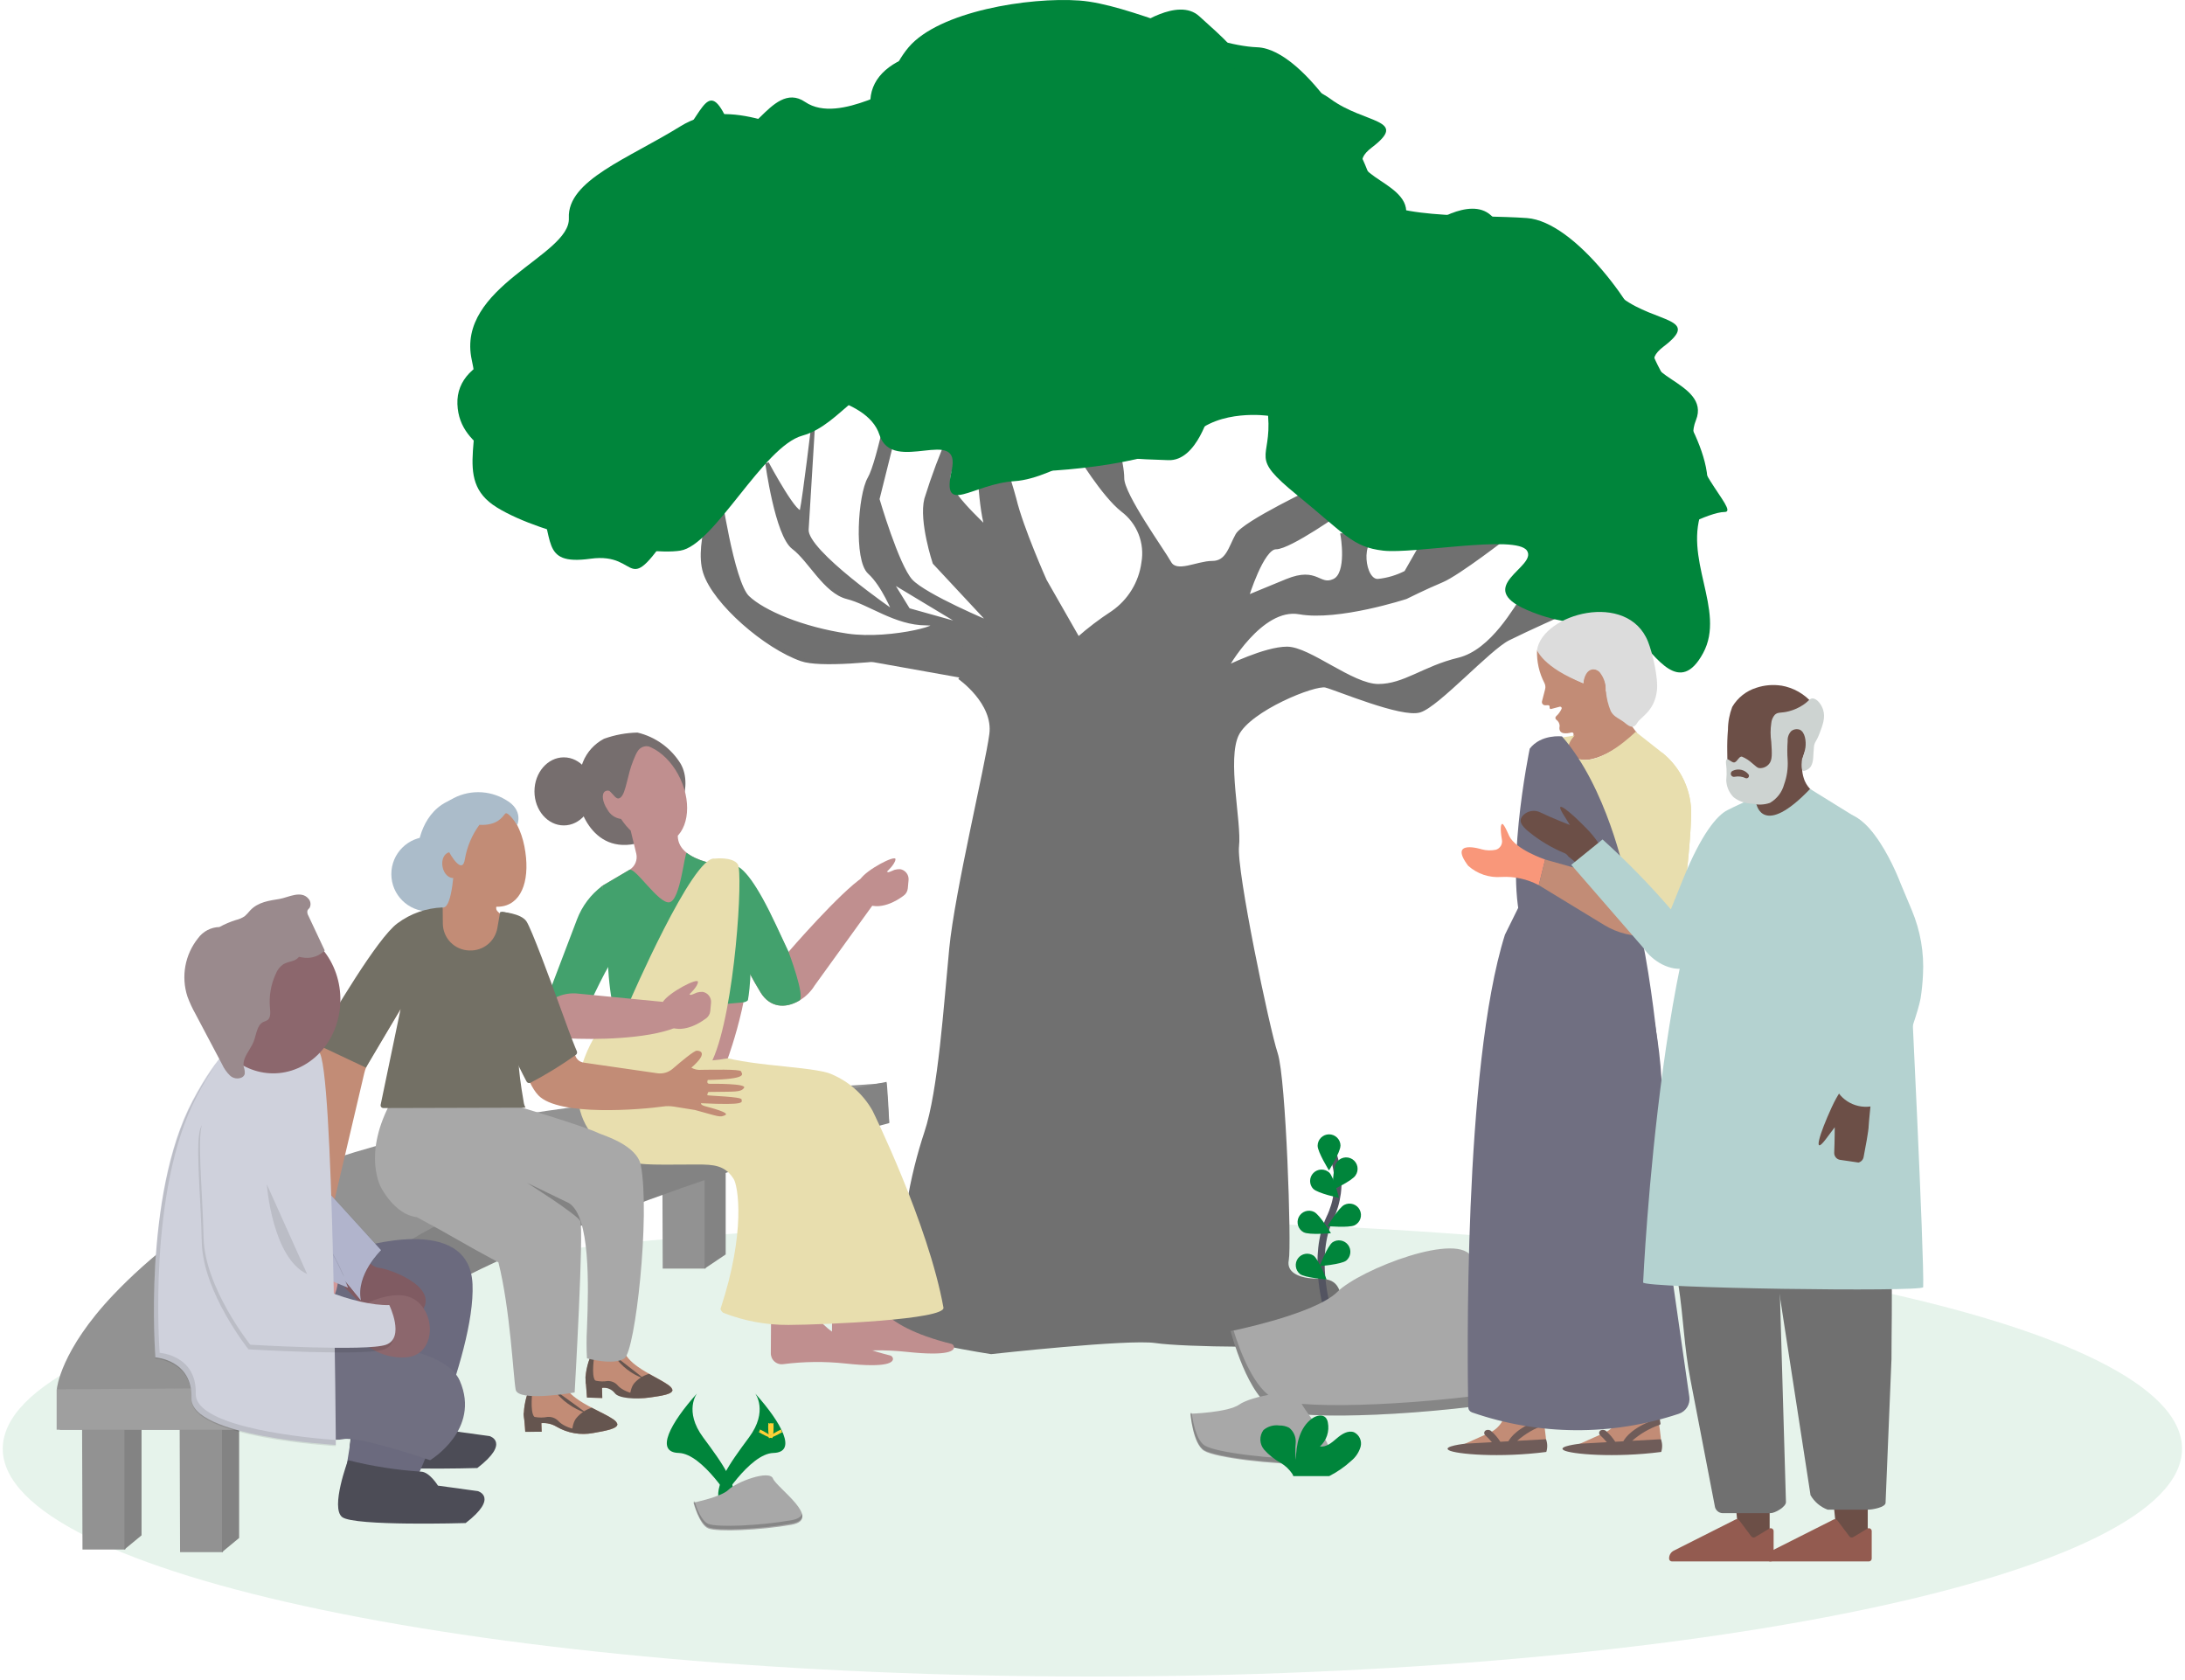 <svg width="610" height="469" viewBox="0 0 610 469" fill="none" xmlns="http://www.w3.org/2000/svg">
<g clip-path="url(#clip0_467_612)">
<path opacity="0.1" d="M304.971 467.993C472.976 467.993 609.17 439.527 609.17 404.412C609.17 369.296 472.976 340.829 304.971 340.829C136.967 340.829 0.772 369.296 0.772 404.412C0.772 439.527 136.967 467.993 304.971 467.993Z" fill="#00853B"/>
<path d="M267.822 189.124C267.822 189.124 277.859 196.073 276.7 204.95C275.543 213.829 267.049 248.956 265.506 264.783C263.964 280.61 262.42 304.544 258.557 316.124C254.696 327.705 250.838 345.848 254.312 351.639C255.337 353.111 255.886 354.862 255.886 356.657C255.886 358.452 255.337 360.203 254.312 361.675C254.312 361.675 247.749 367.466 249.68 370.553C251.61 373.64 276.7 377.502 276.7 377.502C276.7 377.502 314.917 373.255 322.634 374.413C330.351 375.571 362.394 375.957 367.799 374.413C373.204 372.869 375.906 372.482 374.748 365.92C373.59 359.357 373.204 357.426 367.799 357.426C362.394 357.426 358.535 355.496 359.306 351.636C360.077 347.775 358.535 301.067 356.217 294.118C353.9 287.169 344.637 242.777 345.408 236.215C346.179 229.652 341.941 211.895 345.408 204.948C348.875 198.001 367.024 190.664 370.113 191.436C373.202 192.207 391.345 199.929 396.362 198.385C401.38 196.841 415.663 181.013 421.068 178.311C426.472 175.609 436.895 170.978 436.895 170.978C436.895 170.978 427.243 164.415 425.315 166.731C423.385 169.047 416.821 181.787 407.172 184.103C397.522 186.419 392.116 191.436 384.782 191.436C377.449 191.436 365.482 181.013 359.302 181.013C353.123 181.013 342.316 186.419 342.316 186.419C342.316 186.419 351.967 169.047 362.769 170.978C373.571 172.909 392.492 166.731 392.492 166.731C392.492 166.731 397.896 164.029 402.528 162.099C407.159 160.17 421.057 149.362 421.057 149.362L400.212 146.272L392.492 159.784C390.084 161.028 387.467 161.813 384.771 162.099C380.526 162.486 378.981 150.14 384.771 149.362C390.563 148.583 374.736 149.362 374.736 149.362C374.736 149.362 376.667 160.17 372.42 162.099C368.173 164.029 367.789 158.633 359.295 162.099C350.802 165.566 348.1 166.731 348.1 166.731C348.1 166.731 352.346 152.835 356.206 152.835C360.067 152.835 374.736 142.413 374.736 142.413L367.787 136.237C367.787 136.237 347.333 145.888 345.397 149.362C343.461 152.835 342.695 157.082 338.448 157.082C334.202 157.082 328.413 160.549 326.489 157.082C324.565 153.615 313.363 138.168 313.363 133.535C313.363 128.901 310.661 120.796 310.661 120.796L301.01 126.588C301.01 126.588 307.959 138.168 313.362 142.414C315.588 144.087 317.306 146.343 318.328 148.931C319.35 151.52 319.636 154.342 319.153 157.084C318.78 159.862 317.833 162.534 316.371 164.926C314.908 167.319 312.963 169.38 310.659 170.98C307.266 173.183 304.04 175.634 301.008 178.313L291.744 162.099C291.744 162.099 285.181 147.431 283.25 139.323C281.531 132.991 279.337 126.798 276.689 120.794L273.222 129.288C273.222 129.288 273.993 148.203 276.689 149.362C279.384 150.519 268.938 142.247 265.495 136.237C262.05 130.227 273.215 120.796 273.215 120.796H265.495C262.822 126.833 260.501 133.019 258.546 139.325C257.001 145.501 260.861 157.082 260.861 157.082L276.689 174.068C276.689 174.068 258.159 166.348 254.299 162.108C250.438 157.869 245.034 139.332 245.034 139.332L249.666 120.803L258.544 106.521H249.666C249.666 106.521 245.419 128.909 242.717 133.541C240.015 138.172 238.856 156.317 242.717 159.791C246.577 163.264 249.666 170.985 249.666 170.985C249.666 170.985 224.869 154.024 225.256 147.847C225.642 141.669 227.082 117.924 227.082 117.924C227.082 117.924 224.574 138.944 223.801 142.417C223.028 145.891 214.15 129.293 214.15 129.293C214.15 129.293 216.852 149.366 221.484 152.84C226.115 156.313 230.362 165.193 236.537 166.736C242.713 168.279 250.049 174.072 258.54 174.072C267.032 174.072 248.986 179.204 236.537 177.365C224.089 175.526 213.097 170.919 208.743 166.731C204.39 162.543 200.637 136.235 200.637 136.235C200.637 136.235 194.074 151.288 196.777 159.782C199.479 168.276 213.764 180.627 223.798 184.101C233.831 187.574 283.899 178.767 282.365 178.309C280.831 177.852 253.611 170.234 253.611 170.234L248.61 162.098L277.842 179.703H261.991L243.856 183.281L239.695 184.101" fill="#707070"/>
<path d="M267.822 189.124C267.822 189.124 277.859 196.073 276.7 204.95C275.543 213.829 267.049 248.956 265.506 264.783C263.964 280.61 262.42 304.544 258.557 316.124C254.696 327.705 250.838 345.848 254.312 351.639C255.337 353.111 255.886 354.862 255.886 356.657C255.886 358.452 255.337 360.203 254.312 361.675C254.312 361.675 247.749 367.466 249.68 370.553C251.61 373.64 276.7 377.502 276.7 377.502C276.7 377.502 314.917 373.255 322.634 374.413C330.351 375.571 362.394 375.957 367.799 374.413C373.204 372.869 375.906 372.482 374.748 365.92C373.59 359.357 373.204 357.426 367.799 357.426C362.394 357.426 358.535 355.496 359.306 351.636C360.077 347.775 358.535 301.067 356.217 294.118C353.9 287.169 344.637 242.777 345.408 236.215C346.179 229.652 341.941 211.895 345.408 204.948C348.875 198.001 367.024 190.664 370.113 191.436C373.202 192.207 391.345 199.929 396.362 198.385C401.38 196.841 415.663 181.013 421.068 178.311C426.472 175.609 436.895 170.978 436.895 170.978C436.895 170.978 427.243 164.415 425.315 166.731C423.385 169.047 416.821 181.787 407.172 184.103C397.522 186.419 392.116 191.436 384.782 191.436C377.449 191.436 365.482 181.013 359.302 181.013C353.123 181.013 342.316 186.419 342.316 186.419C342.316 186.419 351.967 169.047 362.769 170.978C373.571 172.909 392.492 166.731 392.492 166.731C392.492 166.731 397.896 164.029 402.528 162.099C407.159 160.17 421.057 149.362 421.057 149.362L400.212 146.272L392.492 159.784C390.084 161.028 387.467 161.813 384.771 162.099C380.526 162.486 378.981 150.14 384.771 149.362C390.563 148.583 374.736 149.362 374.736 149.362C374.736 149.362 376.667 160.17 372.42 162.099C368.173 164.029 367.789 158.633 359.295 162.099C350.802 165.566 348.1 166.731 348.1 166.731C348.1 166.731 352.346 152.835 356.207 152.835C360.067 152.835 374.736 142.413 374.736 142.413L367.787 136.237C367.787 136.237 347.333 145.888 345.397 149.362C343.461 152.835 342.695 157.082 338.448 157.082C334.202 157.082 328.413 160.549 326.489 157.082C324.565 153.615 313.363 138.168 313.363 133.535C313.363 128.901 310.661 120.796 310.661 120.796L301.01 126.588C301.01 126.588 307.959 138.168 313.362 142.414C315.588 144.087 317.306 146.343 318.328 148.931C319.35 151.52 319.636 154.342 319.153 157.084C318.78 159.862 317.833 162.534 316.371 164.926C314.908 167.319 312.963 169.38 310.659 170.98C307.266 173.183 304.04 175.634 301.008 178.313L291.744 162.099C291.744 162.099 285.181 147.431 283.25 139.323C281.531 132.991 279.337 126.798 276.689 120.794L273.222 129.288C273.222 129.288 273.993 148.203 276.689 149.362C279.384 150.519 268.938 142.247 265.495 136.237C262.05 130.227 273.215 120.796 273.215 120.796H265.495C262.822 126.833 260.501 133.019 258.546 139.325C257.001 145.501 260.861 157.082 260.861 157.082L276.689 174.068C276.689 174.068 258.159 166.348 254.299 162.108C250.438 157.869 245.034 139.332 245.034 139.332L249.666 120.803L258.544 106.521H249.666C249.666 106.521 245.419 128.909 242.717 133.541C240.015 138.172 238.856 156.317 242.717 159.791C246.577 163.264 249.666 170.985 249.666 170.985C249.666 170.985 224.869 154.024 225.256 147.847C225.642 141.669 227.082 117.924 227.082 117.924C227.082 117.924 224.574 138.944 223.801 142.417C223.028 145.891 214.15 129.293 214.15 129.293C214.15 129.293 216.852 149.366 221.484 152.84C226.115 156.313 230.362 165.193 236.537 166.736C242.713 168.279 250.049 174.072 258.54 174.072C267.032 174.072 248.986 179.204 236.537 177.365C224.089 175.526 213.097 170.919 208.743 166.731C204.39 162.543 200.637 136.235 200.637 136.235C200.637 136.235 194.074 151.288 196.777 159.782C199.479 168.276 213.764 180.627 223.798 184.101C233.831 187.574 283.899 178.767 282.365 178.309C280.831 177.852 253.611 170.234 253.611 170.234L248.61 162.098L277.842 179.703H261.991L243.856 183.281L239.695 184.101" stroke="#707070"/>
<path d="M354.022 116.07C355.026 128.615 348.502 127.109 362.052 138.15C375.601 149.192 377.608 152.711 386.144 153.707C394.681 154.703 423.28 149.19 426.291 153.707C429.301 158.224 411.236 163.742 426.291 170.266C441.344 176.792 451.382 172.274 456.903 177.795C462.424 183.316 468.946 194.355 475.47 182.312C481.994 170.268 469.448 155.716 475.47 141.663C481.492 127.612 464.551 108.543 460.91 97.504C457.27 86.464 439.832 61.873 426.283 60.87C412.734 59.866 383.628 61.372 383.124 52.841C382.619 44.309 364.556 13.699 351.007 13.196C337.457 12.694 315.376 1.153 301.326 0.15C287.276 -0.854 262.184 3.16 253.66 13.196C245.135 23.232 245.629 40.796 233.085 39.291C220.541 37.787 204.485 26.243 189.925 35.277C175.366 44.311 158.31 50.333 158.812 60.87C159.315 71.407 127.196 79.936 131.713 100.514C136.23 121.093 125.692 133.635 138.738 141.663C151.785 149.693 180.391 155.213 189.925 153.707C199.46 152.201 213.01 124.601 224.049 121.59C235.089 118.579 242.116 103.022 248.143 111.051C254.17 119.08 269.219 131.125 282.267 131.626C295.313 132.127 325.426 129.116 332.951 121.59C340.475 114.063 354.022 116.07 354.022 116.07Z" fill="#00853B"/>
<path d="M172.862 98.757C147.771 93.73 127.196 99.259 127.699 112.808C128.201 126.358 144.258 127.863 149.78 138.904C155.3 149.946 150.282 157.97 164.835 155.967C179.389 153.963 173.867 168.512 188.421 146.433C202.973 124.355 202.98 111.806 198.959 107.792C194.937 103.778 172.862 98.757 172.862 98.757Z" fill="#00853B"/>
<path d="M288.137 15.018C263.046 9.991 242.471 15.521 242.974 29.07C243.476 42.619 259.533 44.124 265.055 55.165C270.575 66.207 265.557 74.232 280.11 72.228C294.663 70.224 289.142 84.774 303.695 62.695C318.248 40.616 318.255 28.068 314.234 24.054C310.212 20.039 288.137 15.018 288.137 15.018Z" fill="#00853B"/>
<path d="M398.183 63.128C398.686 63.128 410.226 54.597 416.247 60.117C422.269 65.638 429.797 71.66 425.781 73.667C421.765 75.674 443.344 76.177 452.88 83.2C462.414 90.224 474.96 88.721 464.422 96.75C453.883 104.778 477.971 106.283 473.454 117.325C468.937 128.365 486 142.917 481.485 142.917C476.969 142.917 465.425 149.441 464.422 149.441C463.418 149.441 398.181 67.644 398.181 67.644C398.181 67.644 397.68 63.128 398.183 63.128Z" fill="#00853B"/>
<path d="M316.744 7.546C317.246 7.546 328.787 -0.986 334.809 4.535C340.83 10.055 348.358 16.077 344.342 18.084C340.326 20.091 361.906 20.594 371.441 27.617C380.976 34.641 393.522 33.138 382.983 41.167C372.444 49.196 396.532 50.7 392.015 61.742C387.498 72.783 404.561 87.334 400.046 87.334C395.531 87.334 383.987 93.858 382.983 93.858C381.98 93.858 316.742 12.061 316.742 12.061C316.742 12.061 316.241 7.546 316.744 7.546Z" fill="#00853B"/>
<path d="M156.103 90.8C156.207 90.308 150.264 77.247 156.916 72.504C163.568 67.762 171.022 61.654 172.15 65.999C173.278 70.344 178.258 49.344 187.111 41.479C195.963 33.615 197.103 21.032 202.763 33.009C208.422 44.986 214.904 21.741 224.763 28.455C234.622 35.169 252.402 21.509 251.463 25.926C250.523 30.344 254.503 42.989 254.294 43.971C254.086 44.952 160.519 91.739 160.519 91.739C160.519 91.739 155.998 91.291 156.103 90.8Z" fill="#00853B"/>
<path d="M338.032 114.531C337.647 114.853 334.29 128.807 326.128 128.45C317.965 128.093 308.33 128.318 310.116 124.198C311.902 120.079 295.048 133.566 283.229 134.314C271.41 135.063 262.766 144.279 265.678 131.354C268.59 118.429 249.171 132.76 245.533 121.399C241.896 110.037 219.472 109.858 222.932 106.954C226.393 104.051 231.041 91.634 231.81 90.989C232.578 90.344 335.13 111.072 335.13 111.072C335.13 111.072 338.418 114.207 338.032 114.531Z" fill="#00853B"/>
<path d="M370.474 365.01C370.474 365.01 366.236 350.623 371.265 340.029C373.405 335.6 374.049 330.597 373.102 325.771C372.626 323.481 371.94 321.239 371.054 319.075" stroke="#535461" stroke-width="2" stroke-miterlimit="10"/>
<path d="M374.22 319.842C374.22 321.604 371.025 326.722 371.025 326.722C371.025 326.722 367.851 321.604 367.851 319.842C367.851 318.996 368.188 318.183 368.786 317.584C369.386 316.985 370.199 316.648 371.045 316.648C371.893 316.648 372.706 316.985 373.304 317.584C373.904 318.183 374.24 318.996 374.24 319.842H374.22Z" fill="#00853B"/>
<path d="M378.408 328.141C377.454 329.621 371.995 332.181 371.995 332.181C371.995 332.181 372.098 326.154 373.052 324.674C373.27 324.3 373.56 323.973 373.908 323.715C374.254 323.457 374.65 323.271 375.071 323.17C375.492 323.069 375.928 323.054 376.355 323.128C376.782 323.201 377.188 323.359 377.552 323.595C377.915 323.829 378.227 324.135 378.468 324.495C378.709 324.854 378.875 325.258 378.955 325.683C379.036 326.109 379.028 326.545 378.935 326.968C378.841 327.39 378.663 327.789 378.41 328.141H378.408Z" fill="#00853B"/>
<path d="M378.18 342.029C376.602 342.822 370.603 342.275 370.603 342.275C370.603 342.275 373.723 337.122 375.306 336.33C375.681 336.139 376.091 336.023 376.509 335.991C376.929 335.959 377.351 336.009 377.751 336.14C378.152 336.271 378.521 336.479 378.841 336.754C379.16 337.028 379.421 337.363 379.611 337.739C379.801 338.114 379.913 338.525 379.944 338.945C379.974 339.364 379.922 339.786 379.789 340.185C379.656 340.585 379.445 340.954 379.169 341.271C378.893 341.589 378.557 341.849 378.18 342.037V342.029Z" fill="#00853B"/>
<path d="M375.811 351.914C374.39 352.964 368.385 353.436 368.385 353.436C368.385 353.436 370.596 347.826 372.016 346.782C372.699 346.323 373.532 346.146 374.342 346.286C375.153 346.426 375.878 346.873 376.367 347.534C376.856 348.195 377.07 349.02 376.967 349.835C376.864 350.652 376.45 351.397 375.811 351.914Z" fill="#00853B"/>
<path d="M366.656 331.888C367.917 333.117 373.815 334.392 373.815 334.392C373.815 334.392 372.375 328.537 371.086 327.308C370.472 326.753 369.667 326.457 368.839 326.483C368.012 326.51 367.227 326.857 366.651 327.451C366.074 328.044 365.75 328.839 365.747 329.666C365.744 330.494 366.063 331.29 366.636 331.888H366.656Z" fill="#00853B"/>
<path d="M363.991 344.001C365.569 344.794 371.568 344.248 371.568 344.248C371.568 344.248 368.447 339.095 366.865 338.303C366.109 337.927 365.235 337.865 364.433 338.133C363.632 338.399 362.97 338.972 362.589 339.727C362.21 340.481 362.144 341.354 362.407 342.157C362.669 342.959 363.239 343.625 363.991 344.009V344.001Z" fill="#00853B"/>
<path d="M362.926 355.641C364.346 356.692 370.352 357.163 370.352 357.163C370.352 357.163 368.14 351.553 366.721 350.509C366.039 350.051 365.205 349.872 364.395 350.012C363.585 350.153 362.86 350.6 362.37 351.261C361.882 351.923 361.666 352.747 361.77 353.563C361.874 354.379 362.288 355.123 362.926 355.641Z" fill="#00853B"/>
<path d="M210.829 388.975C210.829 388.975 214.577 393.875 209.096 401.261C203.615 408.646 199.096 414.91 200.905 419.524C200.905 419.524 209.17 405.78 215.921 405.588C222.672 405.398 218.229 397.239 210.829 388.975Z" fill="#00853B"/>
<path d="M194.581 388.975C194.581 388.975 190.833 393.875 196.314 401.261C201.795 408.646 206.314 414.91 204.504 419.524C204.504 419.524 196.24 405.78 189.489 405.588C182.736 405.398 187.176 397.239 194.581 388.975Z" fill="#00853B"/>
<path d="M215.318 398.321C215.318 400.054 215.128 401.441 214.888 401.441C214.649 401.441 214.459 400.075 214.459 398.321C214.459 396.567 214.698 397.406 214.937 397.406C215.176 397.406 215.318 396.595 215.318 398.321Z" fill="#FFD037"/>
<path d="M217.512 400.264C215.998 401.091 214.673 401.589 214.566 401.377C214.459 401.166 215.59 400.327 217.105 399.5C218.621 398.673 218.02 399.275 218.137 399.5C218.253 399.726 219.037 399.465 217.512 400.264Z" fill="#FFD037"/>
<path d="M215.108 398.321C215.108 400.054 215.3 401.441 215.538 401.441C215.777 401.441 215.969 400.075 215.969 398.321C215.969 396.567 215.729 397.406 215.49 397.406C215.25 397.406 215.108 396.595 215.108 398.321Z" fill="#FFD037"/>
<path d="M212.713 400.264C214.228 401.091 215.553 401.589 215.66 401.377C215.767 401.166 214.635 400.327 213.121 399.5C211.606 398.673 212.206 399.275 212.089 399.5C211.973 399.726 211.226 399.465 212.713 400.264Z" fill="#FFD037"/>
<path d="M193.601 419.454C193.601 419.454 201.348 417.904 203.409 415.836C205.47 413.768 214.766 410.158 215.804 412.737C216.842 415.316 229.747 424.093 220.964 425.644C212.181 427.193 200.311 427.69 197.758 426.673C195.205 425.655 193.601 419.454 193.601 419.454Z" fill="#A8A8A8"/>
<path opacity="0.2" d="M220.967 424.361C212.19 425.91 200.315 426.407 197.761 425.392C195.796 424.607 194.429 420.826 193.891 419.072L193.631 419.127C193.631 419.127 195.181 425.324 197.759 426.355C200.339 427.387 212.215 426.876 220.966 425.324C223.498 424.873 224.221 423.83 223.949 422.499C223.731 423.346 222.851 424.014 220.967 424.361Z" fill="black"/>
<path d="M343.602 371.577C343.602 371.577 367.101 366.875 373.374 360.608C379.646 354.343 407.841 343.376 410.973 351.211C414.105 359.045 453.288 385.678 426.67 390.384C400.051 395.09 364.002 396.65 356.167 393.516C348.332 390.382 343.602 371.577 343.602 371.577Z" fill="#A8A8A8"/>
<path opacity="0.2" d="M426.649 387.467C400.031 392.169 363.98 393.733 356.146 390.599C350.181 388.21 346.032 376.744 344.394 371.414L343.609 371.577C343.609 371.577 348.311 390.38 356.139 393.512C363.967 396.645 400.011 395.083 426.642 390.38C434.334 389.014 436.531 385.834 435.698 381.808C435.051 384.437 432.369 386.46 426.649 387.467Z" fill="black"/>
<path d="M332.342 394.639C332.342 394.639 342.826 394.318 345.992 392.065C349.159 389.812 362.112 387.13 362.897 390.734C363.682 394.338 378.65 408.677 366.815 408.772C354.979 408.868 339.317 406.93 336.162 405.004C333.007 403.078 332.342 394.639 332.342 394.639Z" fill="#A8A8A8"/>
<path opacity="0.2" d="M367.021 407.31C355.186 407.405 339.523 405.467 336.369 403.542C333.966 402.08 333.011 396.831 332.691 394.41H332.344C332.344 394.41 333.027 402.867 336.158 404.784C339.287 406.702 354.974 408.648 366.809 408.552C370.222 408.552 371.403 407.31 371.342 405.508C370.871 406.606 369.579 407.289 367.021 407.31Z" fill="black"/>
<path d="M377.24 407.781C378.492 406.761 379.403 405.386 379.855 403.836C380.057 403.058 379.987 402.234 379.654 401.502C379.321 400.769 378.745 400.175 378.026 399.816C376.346 399.175 374.559 400.337 373.195 401.514C371.831 402.693 370.273 404.033 368.493 403.78C369.408 402.95 370.093 401.898 370.481 400.724C370.869 399.551 370.946 398.297 370.705 397.084C370.627 396.582 370.415 396.11 370.091 395.718C369.156 394.722 367.47 395.152 366.352 395.937C362.802 398.435 361.812 403.253 361.793 407.594C361.6 406.008 361.578 404.407 361.725 402.817C361.794 402.016 361.665 401.21 361.352 400.471C361.038 399.73 360.548 399.079 359.925 398.572C359.087 398.121 358.146 397.898 357.195 397.923C356.403 397.809 355.597 397.863 354.828 398.081C354.058 398.301 353.344 398.679 352.732 399.193C352.139 399.988 351.834 400.961 351.866 401.953C351.897 402.944 352.263 403.895 352.904 404.652C354.227 406.135 355.789 407.385 357.526 408.351C358.849 409.137 359.979 410.213 360.829 411.497C360.93 411.675 361.012 411.863 361.076 412.057H371.075C373.314 410.917 375.388 409.478 377.24 407.781Z" fill="#00853B"/>
<path d="M184.888 316.615L185.011 354.133H196.971V316.615H184.888Z" fill="#929292"/>
<path d="M202.594 316.734V350.171L196.71 354.132V316.734H202.594Z" fill="#838383"/>
<path d="M212.131 317.352L212.254 354.87H224.214V317.352H212.131Z" fill="#929292"/>
<path d="M229.837 317.47V350.908L223.953 354.868V317.47H229.837Z" fill="#838383"/>
<path d="M22.905 395.029L23.028 432.547H34.988V395.029H22.905Z" fill="#929292"/>
<path d="M39.518 395.147V428.584L34.727 432.545V395.147H39.518Z" fill="#838383"/>
<path d="M50.148 395.766L50.271 433.284H62.231V395.766H50.148Z" fill="#929292"/>
<path d="M66.76 395.884V429.322L61.97 433.283V395.884H66.76Z" fill="#838383"/>
<path d="M16.69 399.126L71.754 399.124C71.754 399.124 96.735 362.677 147.475 340.311C179.587 326.521 213.521 317.436 248.229 313.336L247.459 302.327L207.313 305.135C207.313 305.135 132.241 306.637 77.734 329.152C57.187 337.64 40.77 351.843 31.703 361.375C16.79 377.056 15.881 387.661 15.881 387.661L16.69 399.126Z" fill="#929292"/>
<path d="M15.813 387.824L71.551 387.447V399.11H15.813V387.824Z" fill="#9F9F9F"/>
<path d="M71.358 387.835C71.358 387.835 84.135 358.004 135.013 335.725C185.889 313.446 247.455 302.011 247.455 302.011C247.687 301.451 248.261 313.504 248.261 313.504C248.261 313.504 194.34 327.668 143.473 349.984C92.605 372.3 71.591 399.259 71.591 399.259L71.358 387.835Z" fill="#838383"/>
<path d="M202.407 241.626C202.407 241.626 203.285 241.718 204.607 241.812C207.44 242.012 211.384 247.282 216.622 258.373L220.102 265.744C220.102 265.744 234.635 248.917 240.982 244.821L243.622 252.678L227.455 275.066C226.381 276.806 224.907 278.262 223.155 279.316C219.148 281.662 214.894 281.209 212.334 277.052C208.329 270.549 203.44 260.585 202.864 257.756L202.407 241.626Z" fill="#C08F8F"/>
<path d="M157.4 230.413C161.925 230.413 165.593 226.16 165.593 220.913C165.593 215.666 161.925 211.413 157.4 211.413C152.877 211.413 149.209 215.666 149.209 220.913C149.209 226.16 152.877 230.413 157.4 230.413Z" fill="#766E6E"/>
<path d="M227.183 365.129C227.183 365.129 227.477 373.141 248.475 378.367C248.678 378.411 248.862 378.515 249.007 378.663C249.151 378.812 249.247 379 249.285 379.204C249.432 380.244 247.999 381.903 236.043 380.62C230.279 380.001 224.461 380.059 218.71 380.793C218.266 380.864 217.813 380.835 217.382 380.708C216.951 380.582 216.553 380.362 216.217 380.063C215.881 379.765 215.615 379.396 215.439 378.983C215.263 378.57 215.18 378.123 215.197 377.674L215.268 366.753L227.183 365.129Z" fill="#C08F8F"/>
<path d="M244.236 361.876C244.236 361.876 244.53 369.888 265.528 375.114C265.73 375.158 265.915 375.261 266.059 375.41C266.202 375.559 266.3 375.747 266.337 375.951C266.484 376.99 265.051 378.649 253.096 377.367C247.332 376.747 241.514 376.806 235.763 377.54C235.319 377.61 234.865 377.581 234.434 377.455C234.003 377.328 233.606 377.108 233.27 376.81C232.934 376.512 232.668 376.143 232.492 375.73C232.315 375.316 232.233 374.869 232.249 374.42L232.321 363.5L244.236 361.876Z" fill="#C08F8F"/>
<path d="M179.905 234.81C181.141 234.307 182.158 233.953 183.068 233.47C189.125 230.266 193.742 219.713 190.032 213.217C188.693 211.04 186.938 209.149 184.866 207.652C182.794 206.155 180.448 205.083 177.96 204.495C174.773 204.561 171.618 205.146 168.619 206.228C165.94 207.631 163.85 209.944 162.726 212.751C161.679 215.497 161.212 218.429 161.353 221.365C160.906 224.477 165.288 240.021 179.905 234.81Z" fill="#766E6E"/>
<path d="M243.589 310.039C240.842 305.172 236.458 301.436 231.216 299.497C224.071 297.401 204.856 297.504 197.616 293.43C197.616 293.43 178.662 293.82 167.078 287.724C167.078 287.724 155.611 303.584 164.983 316.312C167.118 319.212 171.464 323.093 174.907 324.147C178.981 325.392 184.649 325.067 194.709 325.067C199.314 325.067 202.384 325.282 204.814 329.094C206.043 331.021 208.264 343.827 201.175 365.286C201.038 365.7 201.8 366.409 201.897 366.452C207.7 368.735 213.885 369.889 220.122 369.851C230.776 369.79 263.987 368.333 263.388 365.013C259.159 341.587 243.589 310.039 243.589 310.039Z" fill="#E8DEAE"/>
<path d="M176.068 231.851L177.627 238.266C177.837 239.132 177.763 240.043 177.415 240.864C177.068 241.685 176.465 242.372 175.698 242.825L168.212 247.237C164.78 249.26 168.425 267.402 169.692 267.516C169.692 267.516 174.599 279.065 168.413 287.725C168.664 287.666 176.095 294.39 185.186 295.883C191.177 296.587 197.238 296.437 203.187 295.437C203.187 295.437 212.027 271.503 207.91 259.405L204.616 241.808C204.616 241.808 189.219 241.267 189.219 233.289L176.068 231.851Z" fill="#C08F8F"/>
<path d="M168.147 247.29C164.954 249.672 162.505 252.915 161.089 256.638L151.593 281.599C151.593 281.599 162.492 284.892 162.859 284.07C164.71 279.976 170.536 267.309 171.808 267.287L168.147 247.29Z" fill="#43A16D"/>
<path d="M202.407 241.227C202.407 241.227 203.285 241.319 204.607 241.415C207.44 241.618 211.384 246.941 216.622 258.144L220.102 265.598C220.102 265.598 224.914 278.265 223.153 279.307C219.146 281.676 214.892 281.214 212.332 277.019C208.327 270.449 203.438 260.379 202.862 257.527L202.407 241.227Z" fill="#43A16D"/>
<path d="M189.953 217.427C186.566 210.099 179.761 206.033 174.754 208.347C170.888 210.132 169.224 215.196 170.222 220.785C170.01 220.707 169.783 220.677 169.557 220.696C169.332 220.716 169.113 220.785 168.917 220.899C167.877 221.592 168.151 223.845 169.536 225.917C169.91 226.644 170.456 227.269 171.125 227.737C171.795 228.206 172.568 228.505 173.379 228.609C177.018 234.121 182.688 236.884 187.015 234.886C192.023 232.572 193.338 224.756 189.953 217.427Z" fill="#C08F8F"/>
<path d="M171.16 281.238C170.272 276.716 169.781 272.126 169.69 267.518C168.423 267.404 168.208 247.239 168.208 247.239L175.696 242.827C177.273 241.895 183.909 252.437 186.897 251.87C190.017 251.281 191.116 237.598 191.75 238.092C191.877 238.19 192.01 238.286 192.143 238.381C196.607 241.528 204.624 241.81 204.624 241.81L207.917 259.407C210.567 265.838 209.293 276.567 208.811 279.125C208.749 279.457 207.963 279.751 207.624 279.784C202.93 280.238 171.583 283.27 171.16 281.238Z" fill="#43A16D"/>
<path d="M175.762 279.643C175.762 279.643 193.496 238.641 199.519 239.681C199.519 239.681 204.455 239.079 205.981 241.252C207.506 243.424 205.239 281.954 198.937 295.884C193.705 307.447 166.891 290.124 166.891 290.124C167.135 289.187 167.665 288.349 168.408 287.727C171.402 285.582 173.908 282.827 175.762 279.643Z" fill="#E8DEAE"/>
<path d="M179.173 208.633C178.081 209.184 177.652 210.222 176.79 212.298C175.127 216.309 174.776 221.369 173.261 222.608C173.095 222.759 172.888 222.856 172.665 222.884C171.971 222.945 171.498 222.14 170.465 221.097C169.685 220.308 169.402 220.208 168.953 219.767C168.134 218.888 167.533 217.829 167.198 216.674C166.864 215.521 166.806 214.304 167.029 213.124C167.52 211.129 168.748 209.394 170.467 208.27C173.003 206.545 176.11 205.871 179.134 206.391C181.124 206.673 183.034 207.37 184.739 208.435C186.444 209.5 187.906 210.912 189.032 212.577C188.833 212.827 182.812 206.798 179.173 208.633Z" fill="#766E6E"/>
<path d="M150.341 283.306C150.029 284.131 150.014 285.039 150.299 285.874C150.584 286.711 151.149 287.42 151.902 287.884C153.696 289.028 155.753 289.695 157.877 289.821C166.406 290.333 180.598 289.984 188.273 286.979L185.388 279.699L161.322 277.357C159.498 277.16 157.655 277.415 155.954 278.099C154.253 278.785 152.747 279.878 151.57 281.285C151.061 281.892 150.646 282.574 150.341 283.306Z" fill="#C08F8F"/>
<path d="M187.937 286.971C187.937 286.971 191.561 288.396 197.135 284.271C197.461 284.033 197.731 283.728 197.931 283.379C198.13 283.029 198.253 282.64 198.292 282.24L198.505 279.924C198.57 279.215 198.366 278.508 197.932 277.943C197.498 277.378 196.867 276.998 196.165 276.879C195.627 276.86 195.091 276.924 194.574 277.069C192.579 277.936 192.941 277.749 192.457 277.563C192.457 277.563 194.782 275.459 194.854 274.112C194.928 272.765 186.726 277.041 185.051 279.688L187.937 286.971Z" fill="#C08F8F"/>
<path d="M243.081 252.72C243.081 252.72 246.705 254.144 252.279 250.018C252.605 249.781 252.876 249.477 253.075 249.126C253.274 248.776 253.397 248.388 253.436 247.987L253.649 245.671C253.715 244.963 253.51 244.255 253.076 243.69C252.642 243.125 252.011 242.745 251.309 242.626C250.772 242.607 250.236 242.672 249.718 242.816C247.723 243.683 248.085 243.496 247.602 243.311C247.602 243.311 249.926 241.206 249.999 239.859C250.072 238.513 241.869 242.789 240.195 245.436L243.081 252.72Z" fill="#C08F8F"/>
<path d="M181.385 390.11C178.085 390.618 174.714 389.918 171.89 388.138C170.759 387.417 169.393 387.159 168.077 387.417L168.149 390.254L163.883 390.129C163.883 390.129 163.671 387.316 163.48 384.784C163.512 383.702 163.674 382.626 163.959 381.583C164.188 380.48 164.537 379.407 165 378.381C167.297 378.458 173.222 378.802 174.313 377.488C174.731 378.337 175.291 379.108 175.968 379.77C176.19 379.993 176.423 380.215 176.661 380.43C176.901 380.644 177.073 380.768 177.282 380.932C177.549 381.145 177.823 381.354 178.114 381.561C181.025 383.616 184.647 385.191 186.652 386.651C189.774 388.973 185.453 389.526 181.385 390.11Z" fill="#C28C76"/>
<path d="M164.979 378.397C164.07 380.409 163.555 382.575 163.46 384.78C163.508 385.363 163.547 385.863 163.586 386.271C165.086 386.297 166.844 386.172 166.153 385.355C165.005 383.997 165.931 378.421 165.931 378.421L164.979 378.397Z" fill="#65554F"/>
<path d="M187.275 387.225C187.077 387.022 186.862 386.837 186.632 386.671C185.307 385.706 183.267 384.687 181.2 383.516C179.565 383.971 178.104 384.904 177.003 386.195C176.055 387.358 175.979 389.238 175.721 389.559C176.774 390.618 187.488 389.268 187.693 388.209V388.175C187.675 387.817 187.526 387.479 187.275 387.225Z" fill="#65554F"/>
<path d="M181.381 390.11C184.652 389.639 188.074 389.192 187.676 387.84C177.646 391.332 173.178 387.706 172.313 386.575C171.962 386.22 171.541 385.942 171.077 385.757C170.613 385.574 170.116 385.489 169.618 385.507C167.467 385.86 165.262 385.393 163.44 384.198C163.435 384.393 163.444 384.587 163.466 384.78C163.658 387.312 163.868 390.126 163.868 390.126L168.137 390.251L168.064 387.414C168.745 387.331 169.434 387.427 170.066 387.693C170.697 387.958 171.249 388.383 171.666 388.927C172.688 390.315 177.308 390.698 181.381 390.11Z" fill="#65554F"/>
<path d="M171.671 378.397C172.041 379.19 172.541 379.915 173.152 380.541C173.739 381.179 174.383 381.763 175.076 382.286C175.76 382.813 176.482 383.289 177.236 383.709C177.613 383.919 178.001 384.111 178.4 384.292C178.796 384.473 179.201 384.633 179.613 384.771C179.3 384.481 178.966 384.189 178.633 383.928C178.299 383.666 177.968 383.39 177.632 383.134C176.968 382.601 176.29 382.104 175.625 381.586C174.959 381.068 174.296 380.559 173.636 380.034C172.974 379.509 172.302 378.992 171.671 378.397Z" fill="#65554F"/>
<path d="M165.632 400.022C162.115 400.69 158.474 400.063 155.385 398.255C154.106 397.484 152.616 397.134 151.127 397.257L151.217 399.665L146.632 399.687C146.632 399.687 146.531 397.677 146.24 394.964C146.23 393.807 146.365 392.653 146.641 391.529C146.848 390.344 147.182 389.185 147.637 388.071C150.103 388.069 156.465 388.227 157.575 386.774C158.055 387.667 158.684 388.473 159.435 389.155C159.677 389.391 159.938 389.616 160.201 389.838C160.426 390.017 160.646 390.188 160.882 390.357C161.179 390.576 161.478 390.791 161.793 390.997C164.979 393.101 168.929 394.651 171.13 396.144C174.587 398.494 169.98 399.25 165.632 400.022Z" fill="#C28C76"/>
<path d="M147.638 388.071C146.739 390.259 146.266 392.6 146.245 394.965C146.302 395.608 146.379 396.129 146.432 396.56C148.044 396.535 149.922 396.332 149.147 395.481C147.876 394.079 148.657 388.058 148.657 388.058L147.638 388.071Z" fill="#65554F"/>
<path d="M171.844 396.713C171.623 396.504 171.385 396.315 171.133 396.146C169.675 395.156 167.454 394.139 165.196 392.96C163.462 393.509 161.93 394.563 160.797 395.985C159.824 397.262 159.804 399.281 159.545 399.637C160.712 400.732 172.142 398.9 172.322 397.75L172.329 397.712C172.292 397.331 172.12 396.977 171.844 396.713Z" fill="#65554F"/>
<path d="M165.63 400.021C169.12 399.398 172.774 398.79 172.296 397.358C161.679 401.465 156.75 397.747 155.784 396.567C155.396 396.199 154.937 395.917 154.435 395.737C153.932 395.558 153.397 395.486 152.865 395.524C150.573 395.983 148.193 395.561 146.198 394.344C146.21 394.559 146.226 394.77 146.247 394.975C146.538 397.687 146.637 399.694 146.637 399.694L151.219 399.669L151.139 397.262C152.625 397.144 154.11 397.495 155.387 398.265C158.477 400.067 162.115 400.692 165.63 400.021Z" fill="#65554F"/>
<path d="M154.797 387.828C155.222 388.663 155.783 389.421 156.46 390.07C157.114 390.733 157.825 391.336 158.587 391.872C159.339 392.412 160.13 392.895 160.952 393.32C161.365 393.531 161.787 393.722 162.208 393.912C162.635 394.099 163.073 394.256 163.522 394.38C163.171 394.067 162.803 393.789 162.438 393.512C162.074 393.235 161.695 392.968 161.335 392.698C160.592 392.154 159.867 391.637 159.133 391.107C158.4 390.578 157.675 390.058 156.936 389.521C156.198 388.984 155.499 388.437 154.797 387.828Z" fill="#65554F"/>
<path d="M143.11 308.415C143.11 308.415 162.675 314.173 167.26 316.376C168.453 316.95 177.859 319.638 178.922 325.36C181.54 339.474 177.373 377.085 174.34 379.173C171.308 381.261 163.871 379.178 163.871 379.178C163.715 376.399 163.713 373.614 163.867 370.836C164.337 358.676 164.822 339.554 158.825 335.837L147.068 330.143C147.068 330.143 160.869 338.847 161.972 340.82C163.074 342.794 160.427 388.708 160.427 388.708C160.427 388.708 144.63 391.454 143.965 387.929C143.3 384.406 142.457 365.524 139.15 352.386C128.055 346.44 127.463 345.707 116.366 339.766C110.286 339.088 106.478 331.671 106.478 331.671C106.478 331.671 100.82 322.253 109.609 306.754L143.11 308.415Z" fill="#A8A8A8"/>
<path d="M119.661 254.41C125.411 254.41 130.072 249.749 130.072 243.999C130.072 238.25 125.411 233.589 119.661 233.589C113.912 233.589 109.251 238.25 109.251 243.999C109.251 249.749 113.912 254.41 119.661 254.41Z" fill="#ABBCCA"/>
<path d="M132.268 249.61C119.765 252.527 116.815 246.093 116.465 240.675C116.115 235.256 118.177 226.193 126.05 223.25C133.923 220.306 157.713 243.684 132.268 249.61Z" fill="#ABBCCA"/>
<path d="M133.06 222.697C127.896 223.701 124.724 230.282 125.454 237.92H125.416C124.003 238.196 123.162 240 123.552 241.992C123.942 243.984 125.395 245.326 126.808 245.067C126.996 245.03 127.177 244.964 127.345 244.871C130.218 250.652 135.788 253.872 140.373 252.976C146.062 251.867 148.079 244.845 146.4 236.248C144.72 227.65 138.754 221.587 133.06 222.697Z" fill="#C28C76"/>
<path d="M138.56 253.813C138.298 252.893 139.394 250.641 140.061 249.347C135.535 250.04 130.151 246.845 127.345 241.2C127.177 241.293 126.996 241.359 126.808 241.395C126.808 241.395 126.366 253.153 123.82 253.299C120.84 255.853 111.103 264.504 113.088 268.522C114.756 271.885 123.74 270.152 137.138 267.564C138.441 267.36 139.656 266.781 140.634 265.896C143.447 263.216 142.68 258.394 142.301 257.308C141.773 255.864 138.936 255.143 138.56 253.813Z" fill="#C28C76"/>
<path d="M144.387 230.31C144.387 230.31 141.774 226.247 141.016 227.155C140.259 228.063 138.803 230.514 133.835 230.251C131.79 233.042 130.415 236.266 129.813 239.673C129.12 244.762 125.416 237.923 125.416 237.923C125.416 237.923 120.665 226.087 125.796 223.269C128.12 221.871 130.781 221.133 133.493 221.133C136.206 221.133 138.867 221.871 141.191 223.269C146.313 226.152 144.387 230.31 144.387 230.31Z" fill="#ABBCCA"/>
<path d="M198.098 302.538C197.089 302.538 197.593 301.468 197.593 301.468C209.22 301.218 207.087 299.771 206.895 299.079C206.702 298.387 198.142 298.637 195.93 298.637C194.919 298.75 193.899 298.544 193.012 298.046C197.663 293.998 195.65 293.295 194.52 293.295C193.754 293.295 190.099 296.358 187.822 298.321C187.234 298.832 186.542 299.211 185.795 299.43C185.047 299.649 184.26 299.705 183.49 299.592L162.935 296.624C162.422 296.551 161.939 296.34 161.536 296.014C161.134 295.689 160.827 295.26 160.647 294.774L158.426 288.777C158.309 288.456 157.262 285.596 153.333 274.423C149.131 262.475 147.182 256.407 144.284 255.736C142.617 255.352 143.53 263.288 138.056 266.232C134.014 268.405 122.975 265.782 122.975 265.782L123.587 253.35C112.049 255.33 107.313 262.373 107.313 262.373C107.313 262.373 90.226 288.494 89.021 292.087C85.27 303.364 84.667 328.114 84.57 334.595C84.558 335.368 84.456 336.137 84.265 336.886L82.597 344.208C80.33 350.795 79.998 350.968 80.594 352.517C81.19 354.067 83.012 348.396 83.478 347.099C83.944 345.803 84.371 346.025 84.371 346.025C82.878 358.902 83.929 357.335 84.679 357.385C85.43 357.435 86.288 348.42 86.439 348.054C86.589 347.688 87.368 348.304 87.368 348.304C86.984 355.901 86.643 357.263 87.834 358.305C89.025 359.347 89.6 349.791 89.668 348.787C89.735 347.784 90.768 348.372 90.768 348.372C90.248 359.985 91.828 357.956 92.531 357.815C93.235 357.673 93.552 349.126 93.703 346.895C93.656 345.876 93.93 344.869 94.486 344.016C98.216 348.93 99.05 346.962 99.129 345.838C99.182 345.004 95.689 340.398 93.928 338.136C93.62 337.738 93.405 337.277 93.297 336.785C93.19 336.293 93.194 335.784 93.308 335.294L101.688 299.599C101.96 298.449 102.408 297.348 103.018 296.336L108.591 287.075L113.882 278.283L143.142 286.268C144.422 292.582 146.849 302.174 150.31 305.772C156.016 311.701 178.992 309.739 185.126 308.876C186.129 308.734 187.147 308.746 188.147 308.909L194.01 309.85C200.737 311.675 200.925 311.987 202.433 311.296C203.941 310.604 198.162 309.162 196.839 308.794C195.517 308.427 195.706 307.961 195.706 307.961C208.659 308.59 207.024 307.648 207.024 306.894C207.024 306.14 197.968 305.885 197.593 305.761C197.219 305.636 197.78 304.82 197.78 304.82C205.387 304.695 206.769 304.945 207.711 303.686C208.652 302.428 199.098 302.538 198.098 302.538Z" fill="#C28C76"/>
<path d="M140.028 254.554C140.028 254.554 145.446 254.892 146.978 257.204C148.341 259.233 153.546 273.27 157.089 283.072C159.493 289.74 160.59 292.42 161.045 293.458C161.12 293.634 161.133 293.831 161.081 294.015C161.028 294.199 160.914 294.36 160.757 294.47C156.697 297.369 152.439 299.98 148.017 302.287C147.827 302.356 147.621 302.355 147.433 302.283C147.245 302.21 147.09 302.073 146.995 301.895C145.103 298.328 135.273 279.28 137.636 273.671C140.229 267.468 140.028 254.554 140.028 254.554Z" fill="#737065"/>
<path d="M146.195 307.598C142.628 287.023 146.694 293.183 146.694 279.518C146.694 275.151 141.13 265.003 141.436 263.225L142.715 255.772C142.741 255.62 142.717 255.463 142.645 255.326C142.575 255.19 142.462 255.079 142.323 255.012C142.323 255.012 139.688 254.226 139.61 254.692L138.847 259.069C138.533 260.863 137.582 262.483 136.168 263.631C134.755 264.779 132.975 265.379 131.155 265.319H130.95C128.997 265.256 127.144 264.441 125.78 263.042C124.415 261.644 123.644 259.771 123.629 257.817L123.587 253.31C119.03 253.464 114.627 255.007 110.972 257.732C105.309 261.863 92.73 283.438 88.638 290.319C88.559 290.451 88.509 290.598 88.491 290.751C88.473 290.903 88.487 291.059 88.532 291.205C88.577 291.352 88.653 291.488 88.754 291.604C88.855 291.72 88.979 291.814 89.118 291.879L102.161 298.031L111.842 281.64L106.27 308.391C106.247 308.502 106.249 308.616 106.276 308.726C106.303 308.836 106.353 308.938 106.424 309.026C106.496 309.114 106.585 309.184 106.688 309.233C106.79 309.282 106.901 309.307 107.015 309.308L146.718 309.203C146.444 308.706 146.266 308.162 146.195 307.598Z" fill="#737065"/>
<path d="M136.683 400.882C136.683 400.882 142.602 402.593 133.26 409.797C133.26 409.797 102.118 410.729 98.783 408.126C95.448 405.522 100.43 392.245 100.43 392.245C107.12 393.934 113.951 395.007 120.838 395.45C123.192 395.542 125.529 399.35 125.529 399.35L136.683 400.882Z" fill="#4C4C56"/>
<path d="M99.922 348.408C99.922 348.408 131.032 338.337 131.918 358.478C132.803 378.619 113.544 418.855 113.544 418.855L96.09 413.368L101.116 382.251C101.116 382.251 81.268 375.383 80.081 374.931C78.894 374.478 99.922 348.408 99.922 348.408Z" fill="#6B6A7E"/>
<path d="M96.199 359.404L98.378 361.567L99.775 362.964C99.775 362.964 106.882 375.663 116.068 367.852C125.254 360.042 108.941 354.195 105.68 353.895C105.006 353.773 104.372 353.487 103.836 353.059C103.3 352.632 102.878 352.078 102.609 351.448C102.106 350.481 101.744 349.447 101.534 348.379L96.199 359.404Z" fill="#866067"/>
<path opacity="0.05" d="M96.199 359.404L98.378 361.567L99.775 362.964C99.775 362.964 106.882 375.663 116.068 367.852C125.254 360.042 108.941 354.195 105.68 353.895C105.006 353.773 104.372 353.487 103.836 353.059C103.3 352.632 102.878 352.078 102.609 351.448C102.106 350.481 101.744 349.447 101.534 348.379L96.199 359.404Z" fill="black"/>
<path opacity="0.1" d="M97.634 359.405L99.813 361.568C100.09 357.81 101.58 354.242 104.058 351.402C103.555 350.436 103.193 349.402 102.984 348.332L97.634 359.405Z" fill="black"/>
<path d="M85.959 326.521L106.394 348.987C106.394 348.987 99.288 355.823 100.768 362.988L85.953 344.751L85.959 326.521Z" fill="#C4C8E2"/>
<path opacity="0.1" d="M86.076 326.521V344.759L88.449 347.682L95.493 356.348L100.891 362.992C99.411 355.826 106.518 348.988 106.518 348.988L86.076 326.521Z" fill="black"/>
<path d="M88.071 294.279C88.071 294.279 88.071 301.115 82.738 299.167C77.404 297.219 81.551 376.341 81.551 376.341C81.551 376.341 96.958 363.642 93.991 354.526C91.314 346.453 90.203 337.943 90.716 329.452C90.997 320.352 88.071 294.279 88.071 294.279Z" fill="#D39999"/>
<path d="M90.456 305.608C90.456 305.608 86.009 318.955 90.456 329.056C94.904 339.158 64.08 323.51 64.08 323.51C64.08 323.51 70.894 319.927 68.528 302.67L90.456 305.608Z" fill="#FDC2CC"/>
<path opacity="0.1" d="M89.049 336.94C88.867 340.52 88.867 344.107 89.049 347.686L96.093 356.353C95.067 353.942 93.902 351.593 92.602 349.318C91.507 347.453 91.263 340.018 91.205 331.532L88.623 328.693C88.895 333.272 89.049 336.94 89.049 336.94Z" fill="black"/>
<path d="M84.856 292.513C84.529 290.802 87.097 293.38 87.921 294.876L87.962 294.96C89.15 297.262 88.555 296.587 90.335 301.797C92.115 307.007 89.742 344.764 92.429 349.368C94.254 352.613 95.838 355.988 97.17 359.464L92.429 357.508C92.429 357.508 90.649 351.646 89.469 350.342C88.288 349.038 88.876 336.996 88.876 336.996C88.876 336.996 87.988 316.155 87.096 311.599C86.392 307.927 85.555 296.113 84.856 292.513Z" fill="#C4C8E2"/>
<path opacity="0.1" d="M84.856 292.513C84.529 290.802 87.097 293.38 87.921 294.876L87.962 294.96C89.15 297.262 88.555 296.587 90.335 301.797C92.115 307.007 89.742 344.764 92.429 349.368C94.254 352.613 95.838 355.988 97.17 359.464L92.429 357.508C92.429 357.508 90.649 351.646 89.469 350.342C88.288 349.038 88.876 336.996 88.876 336.996C88.876 336.996 87.988 316.155 87.096 311.599C86.392 307.927 85.555 296.113 84.856 292.513Z" fill="black"/>
<path d="M75.633 373.729C75.633 373.729 122.443 371.772 128.371 385.454C134.299 399.135 120.077 407.605 120.077 407.605C120.077 407.605 100.229 400.769 95.781 401.743C91.334 402.717 75.633 399.135 75.633 399.135V373.729Z" fill="#706F81"/>
<path d="M99.475 365.267C99.475 365.267 110.144 358.754 116.07 362.966C121.996 367.178 121.403 378.595 113.11 378.912C110.733 379.036 108.359 378.632 106.156 377.732C103.953 376.831 101.977 375.455 100.367 373.702L99.475 365.267Z" fill="#8C676D"/>
<path d="M77.158 288.095C77.158 288.095 67.677 280.927 53.75 307.276C39.822 333.623 43.383 378.909 43.383 378.909C43.383 378.909 53.75 379.56 53.457 390.302C53.164 401.043 93.753 403.345 93.753 403.345C93.753 403.345 93.16 296.541 89.013 293.626C85.278 291.349 81.302 289.494 77.158 288.095Z" fill="#CFD1DC"/>
<path opacity="0.1" d="M73.475 307.522C75.186 308.927 76.559 310.7 77.492 312.708C78.425 314.716 78.894 316.908 78.864 319.123C78.912 328.875 79.129 349.891 80.031 353.866C81.218 359.076 98.992 365.912 108.179 365.59C108.179 365.59 112.628 374.705 107.292 376.662C101.957 378.619 69.369 376.662 69.369 376.662C69.369 376.662 56.627 360.716 56.334 346.738C56.041 332.76 54.24 317.099 56.334 314.176C58.047 311.695 65.202 301.107 73.475 307.522Z" fill="black"/>
<path d="M73.938 306.218C75.658 307.62 77.039 309.394 77.978 311.405C78.918 313.416 79.391 315.612 79.363 317.831C79.412 327.583 79.628 348.6 80.53 352.574C81.717 357.785 99.493 364.621 108.679 364.298C108.679 364.298 113.127 373.413 107.791 375.37C102.456 377.328 69.868 375.37 69.868 375.37C69.868 375.37 57.126 359.424 56.833 345.447C56.54 331.47 54.74 315.807 56.833 312.885C58.51 310.421 65.665 299.803 73.938 306.218Z" fill="#CFD1DC"/>
<path d="M133.421 416.243C133.421 416.243 139.34 417.953 129.999 425.157C129.999 425.157 98.856 426.09 95.521 423.486C92.186 420.883 97.168 407.606 97.168 407.606C103.858 409.295 110.69 410.367 117.577 410.81C119.93 410.903 122.267 414.711 122.267 414.711L133.421 416.243Z" fill="#4C4C56"/>
<path opacity="0.1" d="M74.484 330.585C74.484 330.585 75.964 351.103 85.751 355.66L74.484 330.585Z" fill="black"/>
<path d="M58.226 284.674C58.646 286.299 59.254 287.87 60.035 289.356L60.162 289.588C65.242 298.908 76.031 302.307 84.829 297.353C93.627 292.4 97.413 280.783 93.483 270.813C89.553 260.844 79.258 255.941 69.947 259.597C60.636 263.253 55.515 274.234 58.228 284.682L58.226 284.674Z" fill="#8C676D"/>
<path opacity="0.1" d="M53.757 307.629C55.676 303.907 57.892 300.347 60.381 296.98C58.381 299.871 56.565 302.885 54.942 306.003C41.015 332.383 44.575 377.636 44.575 377.636C44.575 377.636 54.942 378.288 54.649 389.03C54.384 398.674 87.05 401.497 93.746 401.974V403.678C93.746 403.678 53.155 401.376 53.45 390.634C53.745 379.893 43.376 379.242 43.376 379.242C43.376 379.242 39.845 334.009 53.757 307.629Z" fill="black"/>
<path d="M55.281 261.914C55.968 260.966 56.866 260.189 57.903 259.645C58.94 259.101 60.089 258.804 61.26 258.777C62.717 257.978 64.249 257.325 65.834 256.825C66.724 256.622 67.57 256.258 68.328 255.749C68.871 255.251 69.377 254.714 69.841 254.142C72.088 251.757 75.179 251.413 78.08 250.928C80.44 250.536 84.048 248.416 86.111 250.863C86.415 251.203 86.61 251.626 86.67 252.079C86.73 252.53 86.652 252.99 86.446 253.397C86.245 253.684 85.938 253.869 85.82 254.227C85.738 254.699 85.831 255.185 86.082 255.594L90.655 265.327C89.941 266.051 89.077 266.609 88.124 266.961C87.171 267.315 86.151 267.454 85.138 267.369C84.578 267.31 84.021 267.219 83.47 267.096C82.33 268.542 80.682 268.238 79.087 269.172C78.145 269.83 77.419 270.753 77.002 271.824C75.624 274.798 75.061 278.086 75.369 281.35C75.487 282.578 75.619 284.105 74.669 284.763C74.302 284.97 73.917 285.141 73.518 285.274C71.725 286.122 71.589 288.792 70.806 290.77C69.85 293.178 67.557 295.275 68.055 297.847C68.294 298.481 68.382 299.16 68.312 299.834C68.184 300.22 67.916 300.544 67.561 300.742C67.012 301.011 66.393 301.105 65.788 301.009C65.184 300.914 64.623 300.635 64.183 300.211C63.264 299.312 62.521 298.249 61.993 297.077L54.577 283.049C53.695 281.487 52.941 279.856 52.324 278.172C51.432 275.429 51.235 272.507 51.751 269.67C52.267 266.832 53.48 264.167 55.281 261.914Z" fill="#9A8A8D"/>
<path d="M440.653 211.917C434.399 210.184 439.266 205.314 439.266 205.314L439.3 204.95C439.308 204.876 439.298 204.803 439.27 204.734C439.242 204.667 439.199 204.606 439.143 204.559C439.087 204.511 439.02 204.477 438.949 204.461C438.878 204.446 438.803 204.447 438.732 204.466C437.489 204.795 434.892 205.202 435.421 202.645C435.411 202.304 435.322 201.969 435.16 201.669C434.998 201.368 434.768 201.109 434.489 200.912C434.415 200.86 434.352 200.792 434.306 200.712C434.261 200.633 434.234 200.545 434.226 200.455C434.219 200.364 434.232 200.272 434.264 200.187C434.296 200.101 434.346 200.024 434.411 199.96C435.075 199.369 435.607 198.645 435.971 197.835C435.996 197.761 436.001 197.681 435.984 197.605C435.968 197.528 435.931 197.457 435.878 197.399C435.825 197.342 435.757 197.3 435.682 197.276C435.607 197.254 435.527 197.251 435.45 197.271L433.053 197.907C433.001 197.922 432.945 197.924 432.891 197.915C432.837 197.904 432.786 197.881 432.743 197.847C432.7 197.813 432.665 197.77 432.642 197.72C432.619 197.669 432.607 197.615 432.61 197.56V197.236C432.61 197.186 432.6 197.136 432.58 197.09C432.561 197.045 432.533 197.003 432.497 196.968C432.462 196.933 432.419 196.906 432.373 196.886C432.326 196.868 432.277 196.858 432.227 196.859L431.374 196.874C431.235 196.876 431.098 196.846 430.974 196.787C430.849 196.727 430.739 196.64 430.654 196.531C430.568 196.422 430.509 196.296 430.481 196.159C430.453 196.024 430.456 195.884 430.492 195.75L431.358 192.414C431.509 191.833 431.443 191.217 431.173 190.68C429.697 187.843 428.982 184.669 429.102 181.473C429.102 181.473 432.445 186.463 442.027 190.729C442.027 190.729 441.944 184.558 446.613 187.394C446.613 187.394 448.426 188.434 448.347 192.941L450.304 194.166C451.712 195.052 452.769 196.4 453.292 197.979C454.112 200.407 455.386 202.657 457.046 204.608C457.046 204.608 446.901 213.654 440.653 211.917Z" fill="#C28C76"/>
<path d="M429.56 389.243C429.56 389.243 432.432 403.129 431.403 403.569C430.375 404.009 403.361 405.848 408.042 403.448L415.83 399.96C417.192 399.35 418.349 398.36 419.164 397.109C419.978 395.859 420.414 394.399 420.421 392.907L420.44 388.475L429.56 389.243Z" fill="#C28C76"/>
<path d="M409.037 403.004L416.505 402.591C415.926 401.885 415.295 401.223 414.618 400.61C414.518 400.517 414.443 400.401 414.4 400.272C414.355 400.144 414.345 400.006 414.367 399.871C414.39 399.737 414.446 399.611 414.529 399.504C414.613 399.396 414.722 399.311 414.847 399.256C415.068 399.158 415.311 399.12 415.551 399.146C415.792 399.173 416.022 399.262 416.216 399.405C417.24 400.29 418.13 401.32 418.858 402.462L421.111 402.336C421.667 401.296 423.824 398.228 430.817 395.955C430.87 395.937 430.925 395.932 430.98 395.938C431.034 395.944 431.086 395.962 431.133 395.991C431.179 396.019 431.22 396.058 431.25 396.103C431.281 396.149 431.301 396.2 431.31 396.254L431.484 397.328C431.497 397.417 431.48 397.508 431.433 397.585C431.387 397.662 431.316 397.719 431.231 397.748C428.412 398.723 425.808 400.235 423.565 402.201L431.612 401.756C432.033 402.897 432.061 404.146 431.691 405.306C418.691 406.999 406.385 405.937 404.478 404.822C402.572 403.708 409.037 403.004 409.037 403.004Z" fill="#6F5C59"/>
<path d="M461.642 389.243C461.642 389.243 464.514 403.129 463.486 403.569C462.458 404.009 435.444 405.848 440.124 403.448L447.912 399.96C449.274 399.35 450.431 398.36 451.245 397.109C452.06 395.859 452.497 394.399 452.503 392.907L452.523 388.475L461.642 389.243Z" fill="#C28C76"/>
<path d="M441.119 403.004L448.588 402.591C448.008 401.885 447.377 401.223 446.7 400.61C446.601 400.517 446.525 400.401 446.482 400.272C446.438 400.144 446.427 400.006 446.449 399.871C446.472 399.737 446.528 399.611 446.611 399.504C446.695 399.396 446.804 399.311 446.929 399.256C447.15 399.158 447.393 399.12 447.634 399.146C447.874 399.173 448.103 399.262 448.298 399.405C449.322 400.29 450.212 401.32 450.94 402.462L453.193 402.336C453.75 401.296 455.905 398.228 462.9 395.955C462.952 395.937 463.007 395.932 463.061 395.938C463.116 395.944 463.168 395.962 463.214 395.991C463.262 396.019 463.301 396.058 463.332 396.103C463.363 396.149 463.383 396.2 463.392 396.254L463.566 397.328C463.579 397.417 463.562 397.508 463.516 397.585C463.469 397.662 463.397 397.719 463.312 397.748C460.493 398.723 457.89 400.235 455.648 402.201L463.693 401.756C464.115 402.897 464.143 404.146 463.773 405.306C450.773 406.999 438.467 405.937 436.561 404.822C434.654 403.708 441.119 403.004 441.119 403.004Z" fill="#6F5C59"/>
<path d="M409.893 392.813C409.687 382.251 408.433 298.001 420.148 260.907L424.883 251.326L456.457 264.556C463.105 283.551 465.464 303.782 463.363 323.796C462.891 328.537 463.162 333.321 464.167 337.978L471.62 389.919C471.765 390.925 471.552 391.95 471.018 392.814C470.484 393.679 469.662 394.329 468.698 394.649C449.931 400.898 429.625 400.761 410.944 394.264C410.641 394.158 410.379 393.962 410.191 393.703C410.003 393.444 409.9 393.134 409.893 392.813Z" fill="#706F81"/>
<path d="M456.63 204.273C456.63 204.273 447.248 213.656 440.994 211.917C434.74 210.178 439.607 205.314 439.607 205.314L433.714 206.243C430.606 206.489 428.488 210.403 427.071 213.177C427.369 216.904 427.369 220.65 427.071 224.377C426.588 230.954 427.925 252.217 427.925 252.217C427.925 252.217 425.189 268.039 456.809 264.565L455.942 261.271H460.524C462.864 261.019 465.052 259.99 466.739 258.35C468.427 256.709 469.517 254.55 469.835 252.219C470.751 245.492 471.894 235.776 472.137 227.657C472.243 224.284 471.557 220.933 470.134 217.872C468.711 214.812 466.591 212.128 463.943 210.036L456.63 204.273Z" fill="#E8DEAE"/>
<path d="M453.668 244.468C453.668 244.468 448.642 219.827 436.073 205.566C436.073 205.566 430.228 204.857 427.06 208.996C427.06 208.996 419.274 246.587 425.871 260.911C440.017 291.627 463.91 303.88 463.91 303.88C463.91 303.88 461.061 263.356 453.668 244.468Z" fill="#706F81"/>
<path d="M429.098 181.464C429.098 181.464 430.765 186.317 442.024 190.72C442.024 190.72 442.332 187.045 444.695 186.858C445.091 186.836 445.487 186.915 445.844 187.089C446.201 187.261 446.508 187.524 446.735 187.849C447.835 189.309 448.4 191.102 448.339 192.928C448.492 194.847 448.946 196.728 449.685 198.504C450.505 200.17 452.246 200.625 453.671 201.819C455.254 203.205 456.271 203.216 457.06 201.819C458.04 200.106 461.827 198.607 462.555 192.926C463.033 189.193 461.274 182.109 460.1 179.139C454.429 164.801 430.682 171.291 429.098 181.464Z" fill="#DCDCDC"/>
<path d="M460.518 261.266C462.858 261.013 465.047 259.985 466.734 258.344C468.422 256.703 469.512 254.544 469.829 252.212C470.746 245.484 471.889 235.769 472.132 227.65C472.238 224.277 471.553 220.926 470.13 217.866C468.707 214.805 466.586 212.122 463.938 210.029L453.669 245.893L460.518 261.266Z" fill="#E8DEAE"/>
<path d="M431.364 239.931C431.364 239.931 423.16 237.18 421.325 233.344C421.325 233.344 419.924 229.999 419.418 229.999C418.948 229.999 418.773 231.348 419.303 234.427C419.412 235.016 419.3 235.624 418.988 236.136C418.677 236.648 418.189 237.026 417.616 237.201C416.308 237.476 414.953 237.437 413.663 237.087C413.663 237.087 404.164 234.084 409.872 241.673C411.121 242.792 412.584 243.647 414.172 244.185C415.761 244.723 417.442 244.934 419.114 244.803C422.748 244.599 426.369 245.39 429.585 247.093L431.364 239.931Z" fill="#F9977A"/>
<path d="M452.47 245.895L431.364 239.931L429.594 247.096L447.805 258.19C451.618 260.513 456.064 261.588 460.518 261.262L453.669 245.893L452.47 245.895Z" fill="#C28C76"/>
<path d="M497.287 191.392C494.958 191.037 492.577 191.242 490.342 191.987C487.504 192.867 485.097 194.776 483.596 197.339C482.822 199.368 482.418 201.518 482.405 203.689C482.231 205.734 482.164 207.788 482.208 209.84C482.208 211.258 482.237 213.288 482.405 215.793C482.62 218.977 482.736 220.58 483.199 221.15C485.065 223.45 489.066 221.324 489.151 224.326C489.203 226.179 488.026 227.352 489.572 229.005C491.489 231.067 498.776 230.287 501.452 228.881C501.818 228.691 507.172 225.81 506.81 222.531C506.618 220.781 504.978 220.599 503.834 217.968C503.101 216.143 502.895 214.149 503.239 212.213C503.759 208.382 505.685 207.914 507.207 203.285C507.62 202.122 507.727 200.873 507.519 199.656C507.31 198.441 506.793 197.299 506.016 196.339C503.778 193.713 500.687 191.957 497.285 191.379L497.287 191.392Z" fill="#6C4F47"/>
<path d="M511.575 416.512L512.534 426.08L495.919 434.197H521.432V416.517L511.575 416.512Z" fill="#6C4F47"/>
<path d="M484.194 416.512L485.152 426.08L468.532 434.197H494.045V416.517L484.194 416.512Z" fill="#6C4F47"/>
<path d="M465.97 435.067V435.008C465.97 434.56 466.094 434.122 466.329 433.741C466.563 433.359 466.899 433.051 467.299 432.85L484.544 424.159C484.713 424.074 484.906 424.051 485.09 424.094C485.274 424.137 485.437 424.244 485.551 424.395L488.922 428.881C489.042 429.039 489.217 429.148 489.412 429.186C489.607 429.224 489.809 429.189 489.979 429.086L493.936 426.712C494.059 426.641 494.198 426.602 494.34 426.601C494.482 426.601 494.621 426.637 494.744 426.708C494.867 426.778 494.969 426.879 495.041 427.002C495.112 427.125 495.15 427.264 495.15 427.406V435.067C495.15 435.28 495.065 435.486 494.914 435.637C494.763 435.788 494.558 435.873 494.344 435.873H466.782C466.676 435.874 466.57 435.854 466.472 435.813C466.373 435.774 466.283 435.714 466.208 435.64C466.133 435.564 466.072 435.475 466.031 435.377C465.991 435.279 465.97 435.173 465.97 435.067Z" fill="#935B50"/>
<path d="M493.358 435.067V435.008C493.358 434.56 493.482 434.122 493.717 433.741C493.952 433.359 494.288 433.051 494.687 432.85L511.933 424.159C512.101 424.074 512.295 424.051 512.479 424.094C512.662 424.137 512.826 424.244 512.939 424.395L516.311 428.881C516.43 429.039 516.604 429.148 516.8 429.186C516.995 429.224 517.197 429.189 517.368 429.086L521.325 426.712C521.448 426.641 521.587 426.602 521.728 426.601C521.869 426.601 522.009 426.637 522.132 426.708C522.256 426.778 522.358 426.879 522.429 427.002C522.5 427.125 522.538 427.264 522.538 427.406V435.067C522.538 435.28 522.453 435.486 522.302 435.637C522.151 435.788 521.946 435.873 521.732 435.873H494.164C493.95 435.873 493.745 435.788 493.594 435.637C493.443 435.486 493.358 435.28 493.358 435.067Z" fill="#935B50"/>
<path d="M510.237 421.42H521.475C522.739 421.42 526.406 420.758 526.406 419.493L528.056 379.399C528.056 371.599 528.291 362.903 528.056 353.947C528.056 353.947 517.451 299.607 517.967 288.183L485.152 285.757L505.459 417.389C506.54 419.242 508.227 420.666 510.237 421.42Z" fill="#707070"/>
<path d="M474.468 284.055C474.468 284.055 472.734 311.984 472.734 318.548C472.734 318.548 468.493 358.067 468.532 358.312C470.079 368.59 470.117 375.713 471.918 385.062L478.717 420.338C478.772 420.904 479.036 421.428 479.457 421.81C479.879 422.191 480.427 422.403 480.996 422.404H494.237C495.568 422.404 498.688 420.585 498.593 419.258C498.593 419.258 496.989 363.647 496.793 357.255L508.298 288.178L474.468 284.055Z" fill="#707070"/>
<path d="M487.563 223.338L490.391 224.58C490.391 224.58 492.236 233.923 505.332 220.232L517.967 228.049C520.828 229.867 523.122 232.448 524.591 235.502C529.585 246.071 532.507 257.498 533.2 269.166C533.2 269.166 537.275 351.55 536.906 359.31C536.84 360.709 458.724 359.591 458.724 357.994C458.724 357.996 463.939 243.576 487.563 223.338Z" fill="#B4D2D0"/>
<path d="M447.943 239.469C447.943 239.469 447.823 236.317 442.976 231.321C438.127 226.326 433.789 222.921 436.306 227.125L438.281 230.297C438.281 230.297 433.066 228.275 430.065 226.798C429.276 226.394 428.377 226.254 427.501 226.399C426.627 226.544 425.82 226.967 425.204 227.604C424.073 228.817 424.106 230.157 427.226 232.522C430.103 234.812 433.283 236.692 436.676 238.107C437.164 238.295 437.575 238.639 437.846 239.085L441.332 241.923L447.943 239.469Z" fill="#6C4F47"/>
<path d="M486.851 223.964C486.851 223.964 484.224 225.139 482.197 226.179C479.375 227.624 474.995 232.709 469.868 245.403L466.46 253.84C460.522 246.941 454.154 240.424 447.393 234.329L438.661 241.415L458.873 264.696C460.181 266.566 461.918 268.096 463.938 269.157C468.552 271.516 473.265 270.738 475.852 265.942C479.9 258.44 484.71 247.017 485.172 243.833L486.851 223.964Z" fill="#B4D2D0"/>
<path d="M506.413 208.457C506.148 210.971 506.389 212.484 505.571 213.913C505.042 214.839 503.186 215.691 503.106 214.828C502.925 213.824 502.929 212.796 503.116 211.793C503.558 210.792 503.866 209.738 504.034 208.657C504.273 206.923 503.926 204.34 502.446 203.695C502.049 203.551 501.62 203.51 501.203 203.581C500.785 203.65 500.393 203.826 500.064 204.092C499.715 204.461 499.448 204.897 499.277 205.375C499.106 205.852 499.037 206.36 499.072 206.866C498.94 208.649 498.94 210.44 499.072 212.224C499.2 214.516 498.863 216.81 498.081 218.969C497.792 220.048 497.293 221.059 496.612 221.944C495.931 222.83 495.082 223.572 494.114 224.128C492.515 224.679 490.79 224.747 489.153 224.325C487.281 224.326 485.463 223.702 483.988 222.551C482.914 221.478 482.217 220.086 482.003 218.583C481.788 217.26 482.152 217.094 482.003 214.615C481.895 212.872 481.689 212.536 482.003 212.037C482.317 211.537 483.492 212.979 484.185 212.83C485.063 212.64 485.516 210.953 486.368 211.242C487.387 211.675 488.325 212.279 489.14 213.028C490.299 213.937 490.489 214.301 491.125 214.414C491.649 214.457 492.177 214.371 492.66 214.163C493.143 213.956 493.569 213.633 493.899 213.224C494.808 212.149 494.717 210.45 494.494 207.072C494.241 205.362 494.241 203.624 494.494 201.913C494.56 201.034 494.908 200.199 495.485 199.532C496.394 198.666 497.218 199.135 499.452 198.54C500.865 198.169 502.206 197.565 503.422 196.755C505.034 195.663 505.182 194.97 506.001 194.97C507.29 194.97 508.514 196.674 508.977 198.145C509.654 200.312 508.845 202.436 507.985 204.694C507.05 207.182 506.562 207.06 506.413 208.457ZM484.298 216.831C485.322 216.627 486.385 216.763 487.326 217.217C487.462 217.271 487.612 217.281 487.755 217.244C487.897 217.207 488.023 217.126 488.117 217.013C488.21 216.9 488.265 216.76 488.273 216.614C488.282 216.467 488.244 216.321 488.165 216.198C487.662 215.551 486.955 215.094 486.158 214.904C485.362 214.713 484.524 214.799 483.783 215.148C483.611 215.209 483.463 215.322 483.358 215.471C483.253 215.621 483.196 215.799 483.197 215.981C483.198 216.115 483.229 216.248 483.289 216.367C483.348 216.488 483.435 216.592 483.54 216.674C483.646 216.756 483.77 216.813 483.901 216.84C484.032 216.868 484.168 216.865 484.298 216.833V216.831Z" fill="#CDD3D1"/>
<path d="M509.586 318.173L512.212 314.673C512.212 314.673 512.213 318.314 512.069 321.781C512.05 322.259 512.209 322.726 512.514 323.095C512.819 323.463 513.249 323.705 513.722 323.775H513.746L514.238 323.847L516.317 324.148L516.794 324.219L518.373 324.45L518.841 324.521C519.198 324.431 519.522 324.242 519.775 323.974C520.027 323.708 520.199 323.374 520.27 323.013C520.73 320.652 521.696 315.537 521.691 314.273C521.691 313.662 522.398 306.765 522.398 306.765L518.135 300.249C518.135 300.249 514.747 301.717 511.357 309.115C507.967 316.513 506.07 322.705 509.586 318.173Z" fill="#6C4F47"/>
<path d="M512.525 304.131L520.337 275.57C520.72 273.302 520.531 270.974 519.788 268.797L514.893 255.363C514.13 253.259 513.203 251.219 512.12 249.262C509.201 244.008 503.5 231.71 511.447 227.692C521.658 222.529 530.569 246.535 530.569 246.535L533.729 254.075C536.129 259.783 537.196 265.964 536.849 272.146C536.745 274.335 536.524 276.517 536.186 278.681C534.947 285.524 525.941 307.529 525.941 307.529C524.043 308.705 521.792 309.177 519.582 308.865C517.371 308.551 515.34 307.472 513.844 305.815C513.844 305.815 512.667 304.345 512.525 304.131Z" fill="#B4D2D0"/>
</g>
<defs>
<clipPath id="clip0_467_612">
<rect width="609.17" height="468.221" fill="white"/>
</clipPath>
</defs>
</svg>
